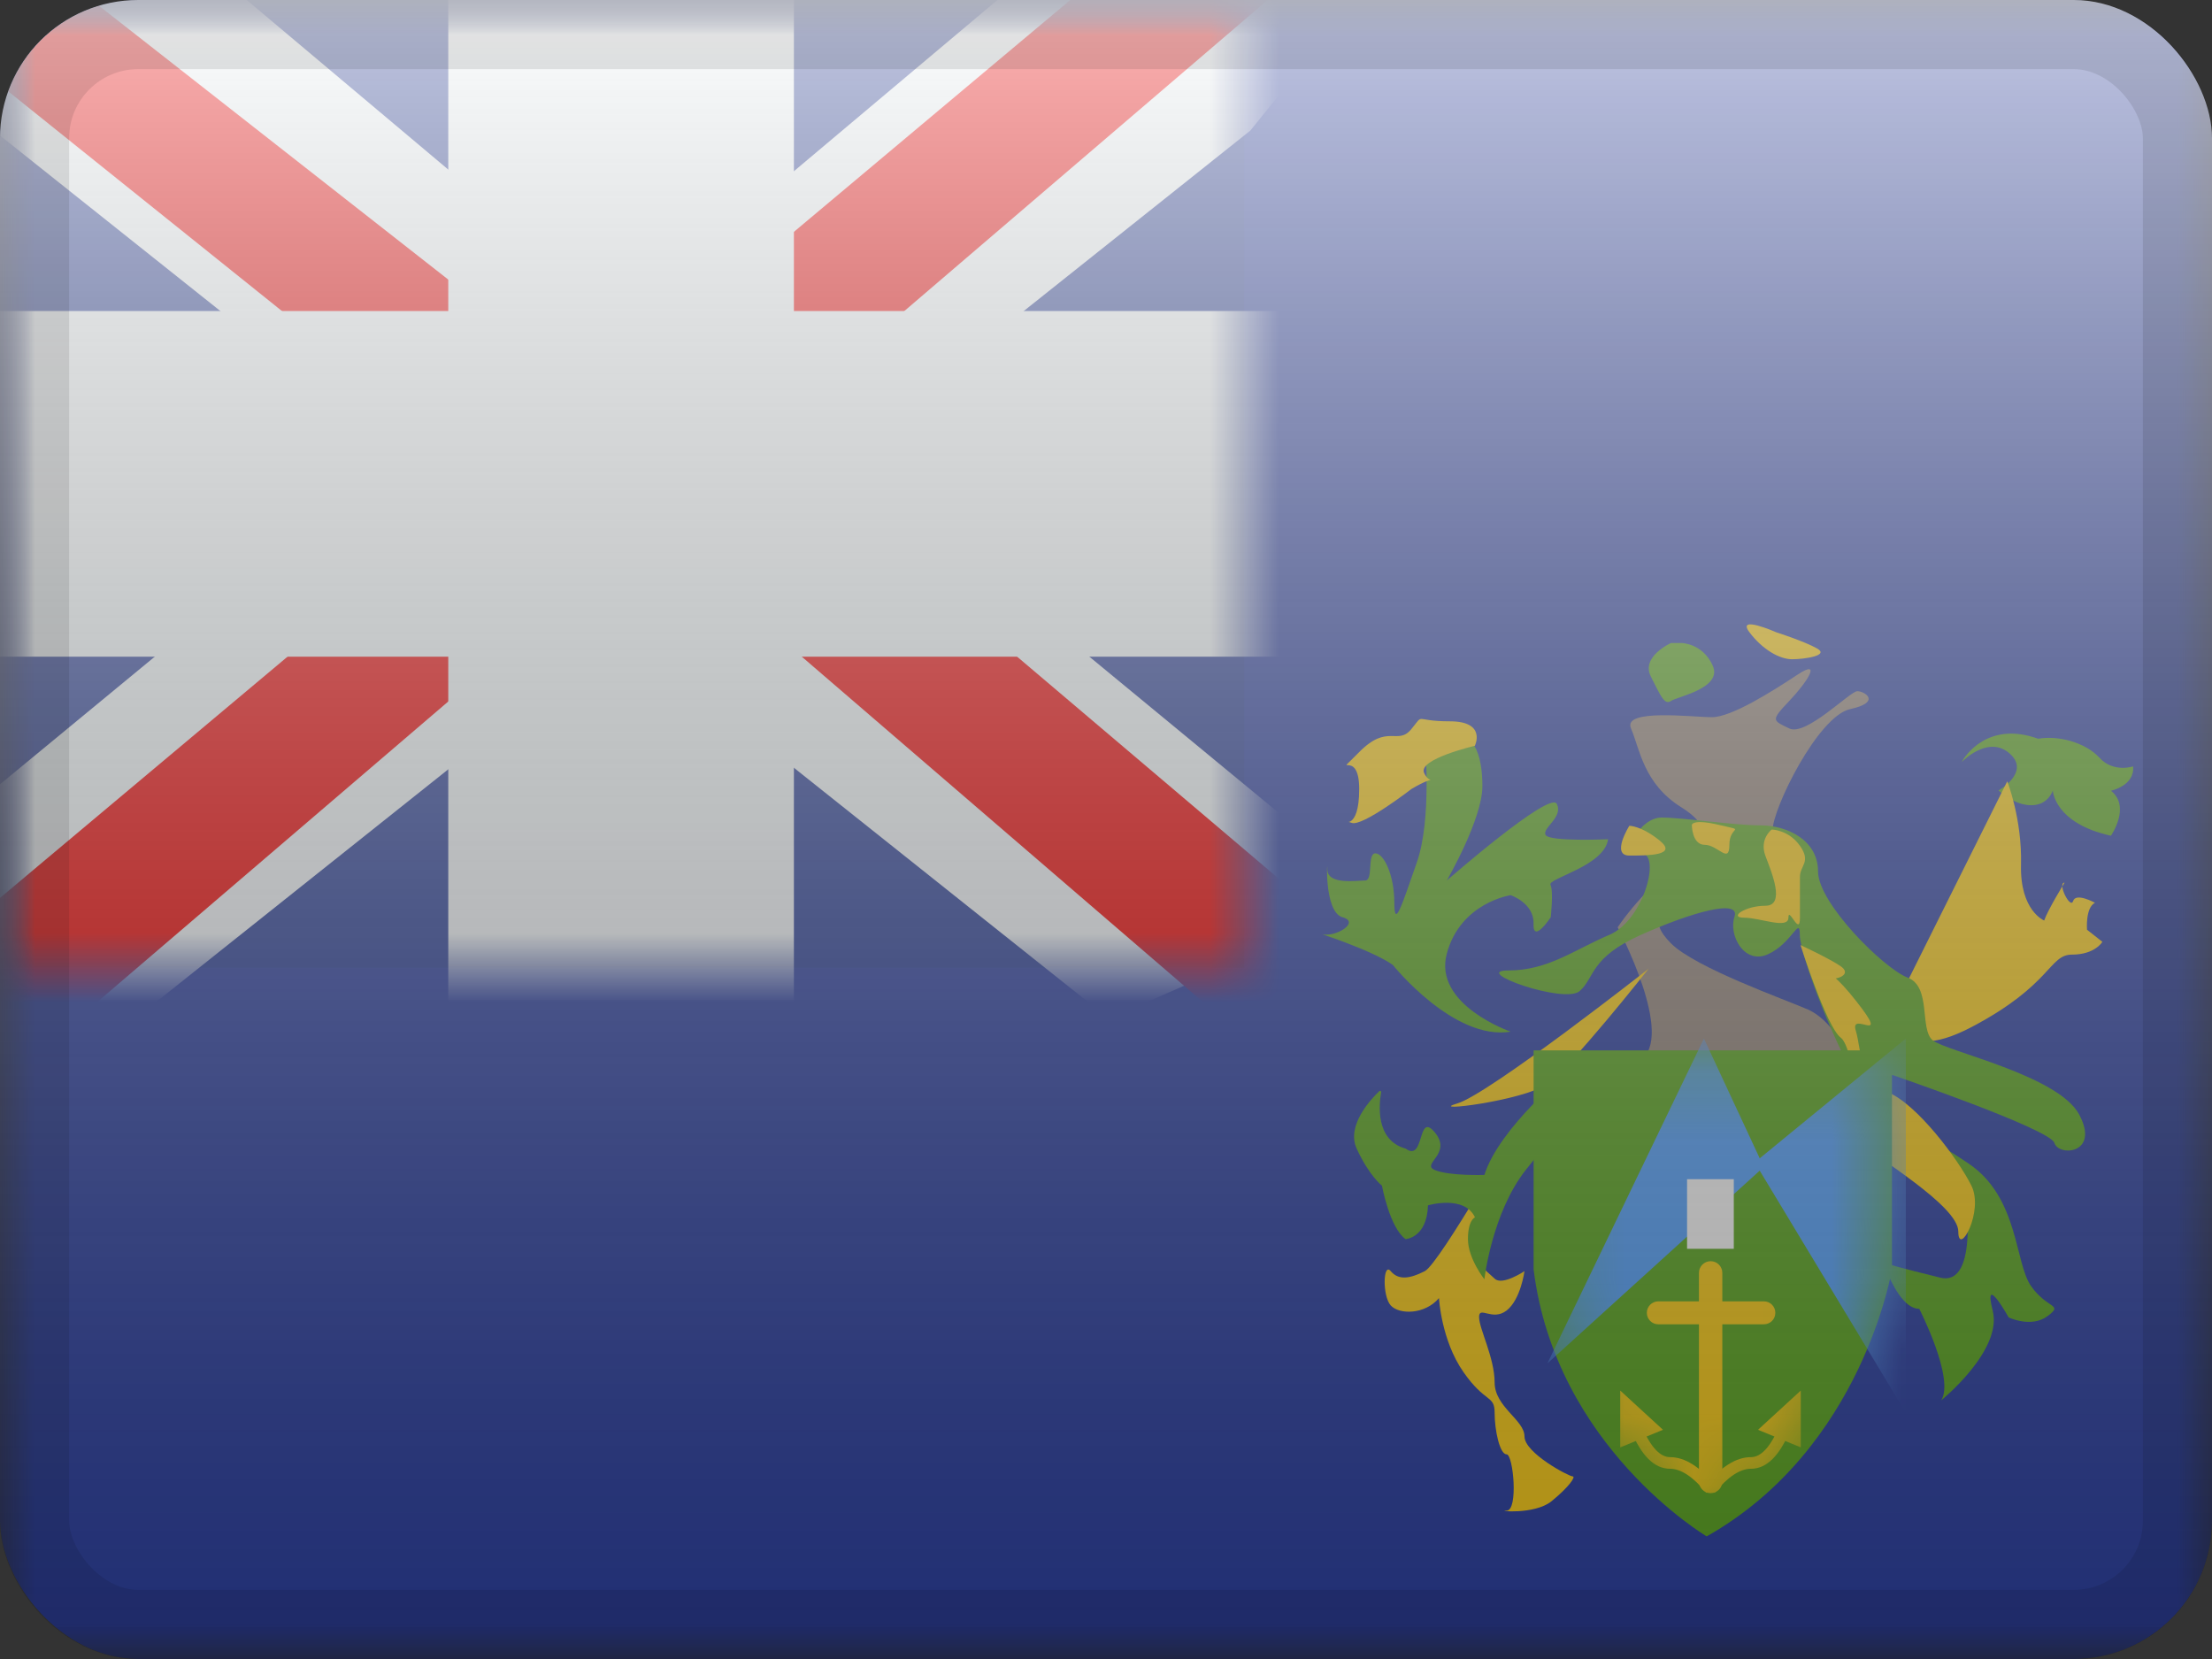 <svg width="32" height="24" viewBox="0 0 32 24" fill="none" xmlns="http://www.w3.org/2000/svg">
<rect x="0" y="0" width="32" height="24" fill="#333333" stroke="none"/>
<g clip-path="url(#clip0_230_24192)">
<mask id="mask0_230_24192" style="mask-type:luminance" maskUnits="userSpaceOnUse" x="0" y="0" width="32" height="24">
<rect width="32" height="24" fill="white"/>
</mask>
<g mask="url(#mask0_230_24192)">
<path fill-rule="evenodd" clip-rule="evenodd" d="M0 0V24H32V0H0Z" fill="#2E42A5"/>
<mask id="mask1_230_24192" style="mask-type:luminance" maskUnits="userSpaceOnUse" x="0" y="0" width="32" height="24">
<path fill-rule="evenodd" clip-rule="evenodd" d="M0 0V24H32V0H0Z" fill="white"/>
</mask>
<g mask="url(#mask1_230_24192)">
<rect width="18" height="14" fill="#2B409A"/>
<mask id="mask2_230_24192" style="mask-type:luminance" maskUnits="userSpaceOnUse" x="0" y="0" width="18" height="14">
<rect width="18" height="14" fill="white"/>
</mask>
<g mask="url(#mask2_230_24192)">
<path d="M-2.006 13L1.955 14.737L18.088 1.889L20.178 -0.693L15.942 -1.273L9.362 4.263L4.065 7.994L-2.006 13Z" fill="#F7FCFF"/>
<path d="M-1.463 14.217L0.555 15.225L19.428 -0.933H16.595L-1.463 14.217Z" fill="#F50100"/>
<path d="M20.004 13L16.043 14.737L-0.09 1.889L-2.18 -0.693L2.056 -1.273L8.636 4.263L13.933 7.994L20.004 13Z" fill="#F7FCFF"/>
<path d="M19.869 13.873L17.851 14.882L9.815 7.964L7.432 7.191L-2.38 -0.684H0.453L10.26 7.004L12.865 7.931L19.869 13.873Z" fill="#F50100"/>
<mask id="path-12-outside-1_230_24192" maskUnits="userSpaceOnUse" x="-2" y="-2" width="22" height="18" fill="black">
<rect fill="white" x="-2" y="-2" width="22" height="18"/>
<path fill-rule="evenodd" clip-rule="evenodd" d="M9.985 0H7.985V6H0V8H7.985V14H9.985V8H18V6H9.985V0Z"/>
</mask>
<path fill-rule="evenodd" clip-rule="evenodd" d="M9.985 0H7.985V6H0V8H7.985V14H9.985V8H18V6H9.985V0Z" fill="#F50100"/>
<path d="M7.985 0V-1.5H6.485V0H7.985ZM9.985 0H11.485V-1.5H9.985V0ZM7.985 6V7.5H9.485V6H7.985ZM0 6V4.5H-1.5V6H0ZM0 8H-1.5V9.5H0V8ZM7.985 8H9.485V6.5H7.985V8ZM7.985 14H6.485V15.5H7.985V14ZM9.985 14V15.5H11.485V14H9.985ZM9.985 8V6.5H8.485V8H9.985ZM18 8V9.5H19.5V8H18ZM18 6H19.5V4.5H18V6ZM9.985 6H8.485V7.5H9.985V6ZM7.985 1.5H9.985V-1.5H7.985V1.5ZM9.485 6V0H6.485V6H9.485ZM0 7.5H7.985V4.5H0V7.5ZM1.5 8V6H-1.5V8H1.5ZM7.985 6.5H0V9.5H7.985V6.5ZM9.485 14V8H6.485V14H9.485ZM9.985 12.5H7.985V15.5H9.985V12.5ZM8.485 8V14H11.485V8H8.485ZM18 6.5H9.985V9.5H18V6.5ZM16.5 6V8H19.5V6H16.5ZM9.985 7.5H18V4.5H9.985V7.5ZM8.485 0V6H11.485V0H8.485Z" fill="#F7FCFF" mask="url(#path-12-outside-1_230_24192)"/>
</g>
<path fill-rule="evenodd" clip-rule="evenodd" d="M20.616 10.757C20.616 10.757 20.714 11.852 20.498 12.472C20.281 13.092 20.171 13.452 20.171 13.056C20.171 12.659 20.019 12.345 19.897 12.345C19.775 12.345 19.871 12.738 19.748 12.738C19.625 12.738 19.202 12.806 19.202 12.575C19.202 12.345 19.146 13.194 19.421 13.269C19.696 13.345 19.288 13.581 19.105 13.508C19.105 13.508 19.855 13.751 20.149 13.959C20.149 13.959 21.03 15.059 21.854 14.925C21.854 14.925 20.732 14.537 20.93 13.797C21.127 13.057 21.854 12.95 21.854 12.95C21.854 12.95 22.195 13.064 22.185 13.363C22.174 13.662 22.434 13.269 22.434 13.269C22.434 13.269 22.476 12.892 22.43 12.8C22.384 12.708 23.211 12.53 23.263 12.141C23.263 12.141 22.418 12.179 22.36 12.08C22.302 11.98 22.621 11.823 22.521 11.629C22.421 11.434 20.93 12.738 20.93 12.738C20.93 12.738 21.445 11.851 21.445 11.374C21.445 10.897 21.314 10.571 20.93 10.571C20.545 10.571 20.616 10.757 20.616 10.757Z" fill="#5EAA22"/>
<path fill-rule="evenodd" clip-rule="evenodd" d="M28.382 11.017C28.381 11.019 28.383 11.02 28.385 11.019C28.44 10.964 28.783 10.649 29.07 10.898C29.383 11.17 28.912 11.435 28.912 11.435C28.912 11.435 29.132 11.649 29.384 11.649C29.635 11.649 29.697 11.435 29.697 11.435C29.697 11.435 29.716 11.91 30.538 12.09C30.538 12.09 30.831 11.67 30.538 11.439C30.538 11.439 30.884 11.368 30.859 11.087C30.859 11.087 30.574 11.184 30.371 10.961C30.168 10.739 29.773 10.636 29.485 10.687C28.755 10.424 28.427 10.94 28.382 11.017Z" fill="#5EAA22"/>
<path fill-rule="evenodd" clip-rule="evenodd" d="M23.402 13.415C23.402 13.415 24.252 15.012 23.721 15.343C23.19 15.674 26.244 15.439 26.532 15.343C26.82 15.248 26.474 14.744 26.155 14.604C25.836 14.465 24.524 13.999 24.175 13.649C23.826 13.298 24.039 13.173 24.32 12.827C24.601 12.48 25.642 12.342 25.642 12.018C25.642 11.695 26.302 10.36 26.764 10.259C27.225 10.158 26.976 9.999 26.869 9.999C26.764 9.999 26.125 10.657 25.884 10.538C25.642 10.42 25.612 10.428 25.884 10.141C26.155 9.855 26.359 9.525 26.001 9.762C25.642 9.999 25.05 10.375 24.766 10.375C24.482 10.375 23.469 10.247 23.595 10.538C23.721 10.83 23.774 11.335 24.32 11.677C24.866 12.018 24.628 12.268 24.175 12.597C23.721 12.927 23.402 13.415 23.402 13.415Z" fill="#96877D"/>
<path d="M29.038 11.303L27.42 14.548C27.42 14.548 27.373 15.465 28.529 14.854C29.686 14.243 29.641 13.81 29.974 13.81C30.308 13.81 30.414 13.625 30.414 13.625L30.192 13.45C30.192 13.45 30.166 13.131 30.307 13.06C30.307 13.06 30.031 12.908 29.991 13.034C29.952 13.162 29.757 12.769 29.867 12.769C29.867 12.769 29.624 13.163 29.572 13.317C29.572 13.317 29.22 13.174 29.237 12.51C29.254 11.847 29.038 11.303 29.038 11.303Z" fill="#FFD018"/>
<path d="M21.336 10.789C21.336 10.789 20.512 10.981 20.601 11.18C20.69 11.38 20.821 11.175 20.417 11.415C20.417 11.415 19.709 11.963 19.554 11.904C19.399 11.845 19.663 12.042 19.663 11.415C19.663 10.789 19.252 11.299 19.663 10.88C20.075 10.462 20.219 10.789 20.417 10.548C20.615 10.307 20.437 10.435 20.974 10.435C21.511 10.435 21.336 10.789 21.336 10.789Z" fill="#FFD018"/>
<path d="M23.85 14.014C23.85 14.014 21.543 15.827 21.082 15.963C20.621 16.098 22.03 15.925 22.375 15.686C22.719 15.447 23.85 14.014 23.85 14.014Z" fill="#FFD018"/>
<path fill-rule="evenodd" clip-rule="evenodd" d="M28.425 17.195C28.425 17.195 28.646 18.623 28.068 18.483C27.49 18.342 27.25 18.269 27.25 18.269C27.25 18.269 27.462 18.934 27.765 18.934C27.765 18.934 28.281 19.941 28.083 20.258C28.083 20.258 28.972 19.537 28.828 18.963C28.684 18.39 29.058 19.058 29.058 19.058C29.058 19.058 29.385 19.216 29.622 19.039C29.858 18.863 29.619 18.941 29.382 18.605C29.146 18.269 29.204 17.326 28.485 16.837C27.765 16.348 27.598 16.363 27.598 16.363C27.598 16.363 27.068 15.497 27.385 15.554C27.385 15.554 29.66 16.334 29.72 16.534C29.779 16.734 30.382 16.697 30.08 16.126C29.779 15.554 28.152 15.21 27.959 15.049C27.765 14.887 27.945 14.276 27.598 14.143C27.25 14.01 26.301 13.065 26.301 12.609C26.302 12.154 25.855 11.94 25.466 11.94C25.078 11.94 24.346 11.827 24.037 11.827C23.728 11.827 23.44 12.344 23.739 12.344C24.037 12.344 23.782 13.312 23.282 13.524C22.782 13.735 22.396 14.039 21.825 14.039C21.254 14.039 22.633 14.532 22.853 14.337C23.073 14.143 23 13.853 23.739 13.524C24.477 13.194 25.181 12.999 25.092 13.262C25.003 13.524 25.23 13.962 25.578 13.804C25.926 13.645 26.037 13.244 26.037 13.524C26.037 13.804 26.571 15.241 26.978 15.802C27.385 16.363 28.425 17.195 28.425 17.195Z" fill="#5EAA22"/>
<path d="M23.571 11.946C23.571 11.946 23.3 12.377 23.571 12.377C23.841 12.377 24.276 12.377 24.011 12.161C23.746 11.946 23.571 11.946 23.571 11.946Z" fill="#FFD018"/>
<path d="M24.475 11.935C24.475 11.935 24.476 12.222 24.663 12.222C24.851 12.222 25.018 12.508 25.018 12.222C25.018 11.935 25.278 12.03 24.876 11.935C24.475 11.84 24.475 11.935 24.475 11.935Z" fill="#FFD018"/>
<path d="M25.63 12.001C25.63 12.001 25.449 12.137 25.539 12.38C25.63 12.622 25.834 13.103 25.539 13.103C25.244 13.103 25.002 13.276 25.232 13.276C25.462 13.276 25.872 13.449 25.872 13.276C25.872 13.103 26.039 13.561 26.039 13.276C26.039 12.99 26.039 12.854 26.039 12.686C26.039 12.519 26.205 12.471 26.039 12.236C25.872 12.001 25.63 12.001 25.63 12.001Z" fill="#FFD018"/>
<path d="M26.047 13.672C26.047 13.672 26.424 14.857 26.628 15.01C26.833 15.163 26.925 16.45 27.015 16.59C27.105 16.73 28.33 17.437 28.33 17.816C28.33 18.195 28.707 17.524 28.518 17.149C28.33 16.774 27.736 15.974 27.309 15.8C26.882 15.626 26.936 15.204 26.846 14.907C26.757 14.61 27.378 15.147 26.846 14.474C26.315 13.801 26.329 14.162 26.479 14.162C26.628 14.162 26.778 14.082 26.628 13.978C26.479 13.873 26.047 13.672 26.047 13.672Z" fill="#FFD018"/>
<path d="M22.054 16.116C22.054 16.116 20.83 18.277 20.612 18.389C20.394 18.5 20.231 18.523 20.119 18.389C20.008 18.254 19.996 18.749 20.119 18.885C20.242 19.02 20.612 19.02 20.817 18.779C20.817 18.779 20.849 19.387 21.169 19.846C21.488 20.304 21.622 20.177 21.622 20.436C21.622 20.696 21.697 21.039 21.795 21.039C21.892 21.039 21.968 21.854 21.795 21.854C21.622 21.854 22.196 21.921 22.446 21.717C22.696 21.513 22.803 21.358 22.75 21.358C22.696 21.358 22.054 21.02 22.054 20.78C22.054 20.541 21.622 20.354 21.622 19.999C21.622 19.643 21.397 19.221 21.397 19.053C21.397 18.885 21.589 19.118 21.795 18.959C22 18.799 22.054 18.389 22.054 18.389C22.054 18.389 21.73 18.606 21.622 18.497C21.513 18.389 21.173 18.174 21.397 17.806C21.622 17.439 22.054 16.116 22.054 16.116Z" fill="#FFD018"/>
<path fill-rule="evenodd" clip-rule="evenodd" d="M24.174 9.302C24.174 9.302 23.736 9.497 23.882 9.787C24.028 10.076 24.081 10.204 24.174 10.14C24.268 10.076 24.924 9.955 24.777 9.629C24.63 9.302 24.322 9.302 24.322 9.302H24.174Z" fill="#5EAA22"/>
<path d="M25.694 9.146C25.694 9.146 25.115 8.89 25.308 9.146C25.501 9.402 25.748 9.537 25.925 9.537C26.103 9.537 26.471 9.484 26.287 9.381C26.103 9.277 25.694 9.146 25.694 9.146Z" fill="#FFD018"/>
<path fill-rule="evenodd" clip-rule="evenodd" d="M19.981 15.801C19.984 15.785 19.965 15.774 19.954 15.785C19.833 15.9 19.473 16.283 19.626 16.616C19.809 17.014 19.992 17.152 19.992 17.152C19.992 17.152 20.103 17.761 20.334 17.926C20.334 17.926 20.643 17.91 20.658 17.437C20.658 17.437 21.183 17.282 21.338 17.611C21.338 17.611 21.236 17.647 21.236 17.926C21.236 18.205 21.474 18.507 21.474 18.507C21.474 18.507 21.583 17.546 22.072 16.926C22.561 16.306 22.701 16.183 22.701 16.183V15.486C22.701 15.486 21.689 16.311 21.474 16.997C21.474 16.997 20.964 17.014 20.757 16.926C20.55 16.838 21.016 16.694 20.757 16.382C20.498 16.07 20.617 16.821 20.334 16.616C19.89 16.493 19.951 15.966 19.981 15.801Z" fill="#5EAA22"/>
<path fill-rule="evenodd" clip-rule="evenodd" d="M22.186 15.195L27.37 15.195V18.363C27.37 18.363 26.948 20.951 24.69 22.226C24.69 22.226 22.503 20.933 22.186 18.363V15.195Z" fill="#5EAA22"/>
<mask id="mask3_230_24192" style="mask-type:luminance" maskUnits="userSpaceOnUse" x="22" y="15" width="6" height="8">
<path fill-rule="evenodd" clip-rule="evenodd" d="M22.186 15.195L27.37 15.195V18.363C27.37 18.363 26.948 20.951 24.69 22.226C24.69 22.226 22.503 20.933 22.186 18.363V15.195Z" fill="white"/>
</mask>
<g mask="url(#mask3_230_24192)">
<path fill-rule="evenodd" clip-rule="evenodd" d="M24.65 15.024L22.385 19.724L25.457 16.935L27.571 20.439V15.024L25.457 16.757L24.65 15.024Z" fill="#58A5FF"/>
<path d="M24.578 18.414C24.578 18.32 24.654 18.245 24.747 18.245C24.84 18.245 24.916 18.32 24.916 18.414V21.432C24.916 21.525 24.84 21.601 24.747 21.601C24.654 21.601 24.578 21.525 24.578 21.432L24.578 18.414Z" fill="#FFD018"/>
<path d="M23.99 19.158C23.899 19.158 23.824 19.084 23.824 18.992C23.824 18.9 23.899 18.826 23.99 18.826H25.517C25.609 18.826 25.683 18.9 25.683 18.992C25.683 19.084 25.609 19.158 25.517 19.158H23.99Z" fill="#FFD018"/>
<path d="M24.815 21.489L24.684 21.595C24.491 21.361 24.316 21.248 24.16 21.248C23.931 21.248 23.745 21.057 23.594 20.695L23.75 20.631C23.878 20.937 24.018 21.08 24.16 21.08C24.376 21.08 24.593 21.22 24.815 21.489Z" fill="#FFD018"/>
<path fill-rule="evenodd" clip-rule="evenodd" d="M23.442 20.119C23.441 20.118 23.439 20.119 23.439 20.12V20.936C23.439 20.938 23.441 20.938 23.442 20.938L24.055 20.685C24.056 20.685 24.057 20.683 24.056 20.683L23.442 20.119Z" fill="#FFD018"/>
<path d="M24.675 21.489L24.806 21.595C24.999 21.361 25.174 21.248 25.33 21.248C25.559 21.248 25.745 21.057 25.896 20.695L25.741 20.631C25.612 20.937 25.473 21.08 25.33 21.08C25.114 21.08 24.897 21.22 24.675 21.489Z" fill="#FFD018"/>
<path fill-rule="evenodd" clip-rule="evenodd" d="M26.048 20.119C26.049 20.118 26.051 20.119 26.051 20.12V20.936C26.051 20.938 26.05 20.938 26.049 20.938L25.435 20.685C25.434 20.685 25.433 20.683 25.434 20.683L26.048 20.119Z" fill="#FFD018"/>
<rect x="24.406" y="17.059" width="0.676" height="1.007" fill="white"/>
</g>
</g>
</g>
<rect width="32" height="24" fill="url(#paint0_linear_230_24192)" style="mix-blend-mode:overlay"/>
</g>
<rect x="0.5" y="0.5" width="31" height="23" rx="1.5" stroke="black" stroke-opacity="0.1"/>
<defs>
<linearGradient id="paint0_linear_230_24192" x1="16" y1="0" x2="16" y2="24" gradientUnits="userSpaceOnUse">
<stop stop-color="white" stop-opacity="0.7"/>
<stop offset="1" stop-opacity="0.3"/>
</linearGradient>
<clipPath id="clip0_230_24192">
<rect width="32" height="24" rx="2" fill="white"/>
</clipPath>
</defs>
</svg>
